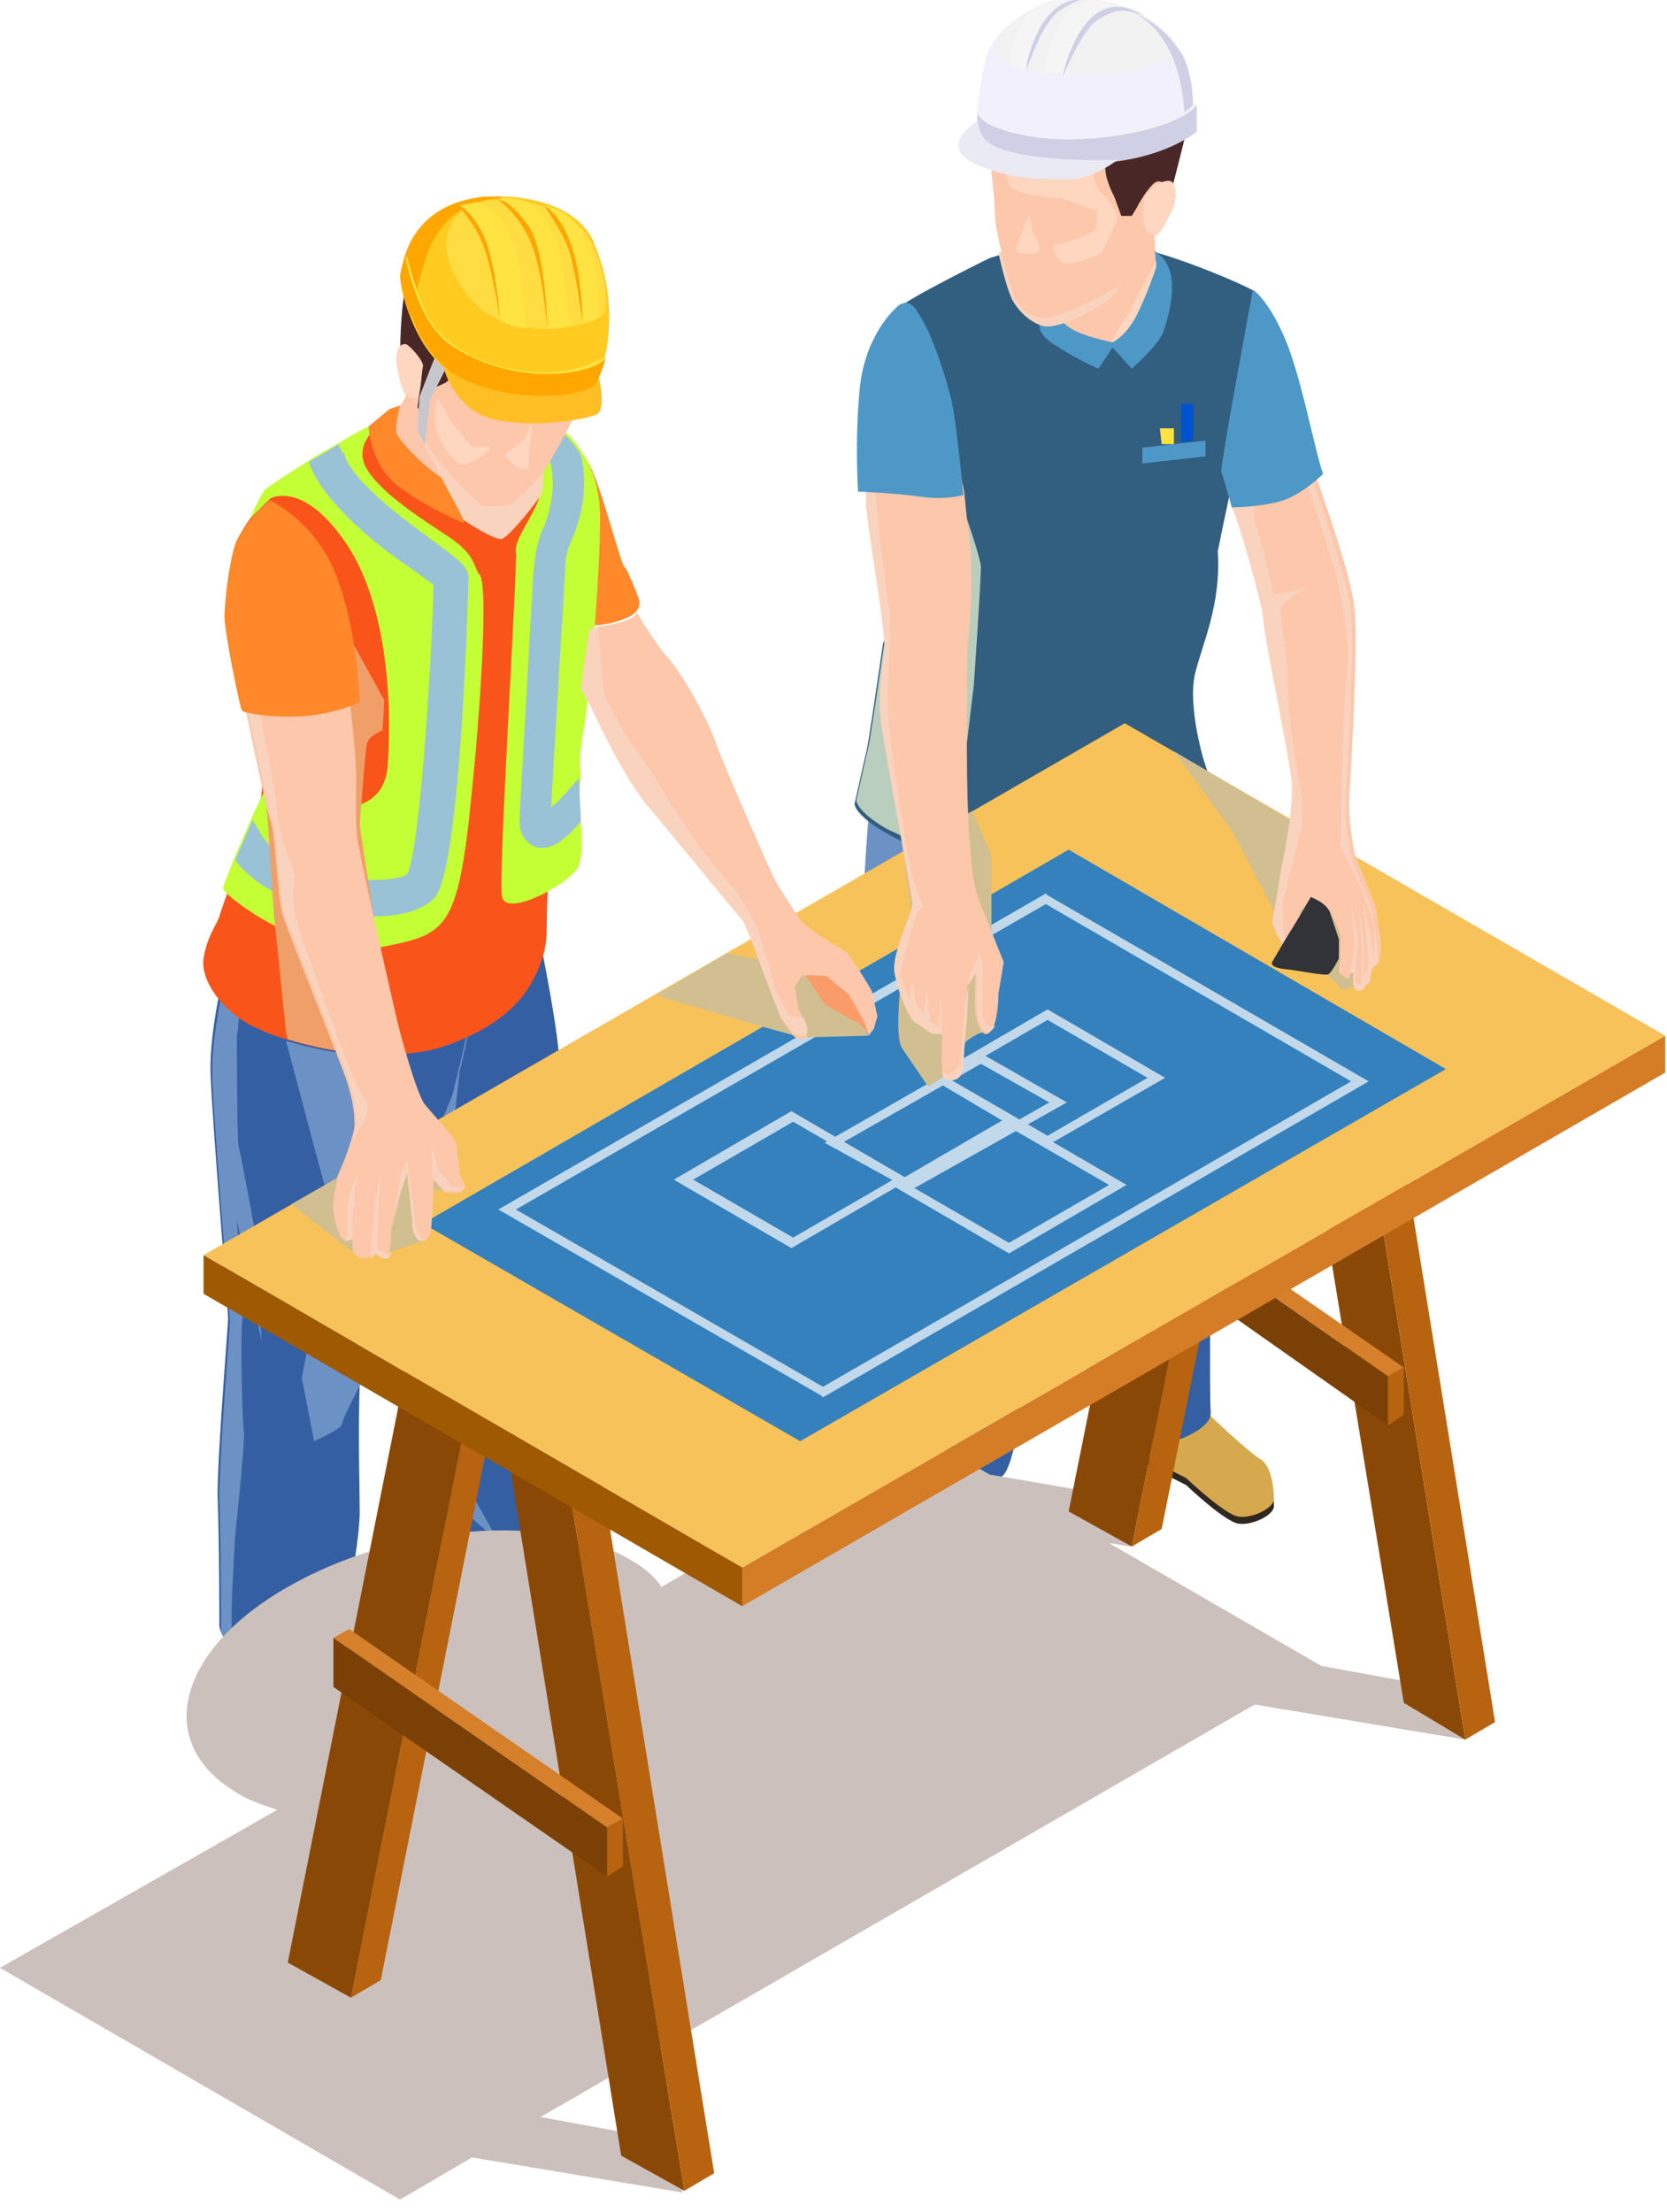 <svg width="95" height="126" viewBox="0 0 95 126" fill="none" xmlns="http://www.w3.org/2000/svg">
<path d="M36.4 34.1C36.4 34.1 36.7 34.8 35.7 35.2C34.7 35.7 32.8 35.7 32.8 35.7L29.6 29.6L31.7 24.4C31.7 24.4 32.8 25.2 33.5 26.3C34.2 27.4 35.4 32.3 35.6 32.3C35.8 32.5 36.4 34.1 36.4 34.1Z" fill="#FF882A"/>
<path d="M26.4 91.1L26.3 92C26.3 92.1 29.4 93.4 30.4 93.6C31.4 93.8 34 95.2 35 95.3C35.9 95.4 36.3 95 36.4 94.8C36.5 94.6 36.6 93.9 36.4 93.4C36.2 92.9 34 92.4 34 92.4L26.4 91.1Z" fill="#2F2720"/>
<path d="M31.2 89.7C31.2 89.7 34.2 91.1 34.8 91.4C35.4 91.7 36.1 92.4 36.3 93.2C36.5 94 36.3 94.6 35.6 94.8C35 95 32.3 94 32.2 93.9C32.1 93.8 28.3 92.6 28.2 92.4C28.1 92.3 26.3 92 26.3 91.2C26.2 90.4 27.7 88.1 27.7 88.1L31.2 89.7Z" fill="#D6A94F"/>
<path d="M31.7 90.5C31.7 91.1 29.8 91.8 29.3 91.7C28.9 91.7 27.3 91.5 26.4 91C26.2 90.9 26 90.7 25.8 90.5C25.1 89.5 25.1 86.7 24.6 84.2C24 81.6 23.8 74.3 23.6 73.8C23.4 73.3 23 71.3 23.1 67.3C23.2 63.2 23.1 57.3 24.1 56.1C24.5 55.6 25.6 55.2 26.8 54.8C28.7 54.2 30.8 53.7 30.8 53.7C30.8 53.7 31.9 59 31.9 60.9C31.8 62.8 32.1 69.3 32.2 70.4C32.3 71.5 32.1 74.7 31.9 75.9C31.7 77.1 31.5 84.2 31.5 85.6C31.3 87.2 31.8 90 31.7 90.5Z" fill="#355FA3"/>
<path d="M26.8 89.1C27 89.4 25.7 87.5 25.6 87.4C25.6 87.6 26.1 90 26.1 90.2C26.1 90.3 26.2 90.6 26.3 91C26.1 90.9 25.9 90.7 25.7 90.5C25 89.5 25 86.7 24.5 84.2C23.9 81.6 23.7 74.3 23.5 73.8C23.3 73.3 22.9 71.3 23 67.3C23.1 63.2 23 57.3 24 56.1C24.4 55.6 25.5 55.2 26.7 54.8C27.5 56.2 26.2 61 26.2 61C26.2 61 25.5 67 25.6 67L27 69C27 69 28.1 71 28.2 71.1C28.2 71.2 27.8 74.3 27.8 74.3C27.8 74.3 27.8 75.9 27.5 76C27.2 76.1 26.6 75.6 26.3 76.2C26.1 76.8 26.5 79.3 26.5 79.3L28.3 80.4L26.8 80.7L26.5 82.1L27.5 82.6C27.5 82.6 26.9 82.9 26.8 83.4C26.7 83.9 27 85.3 27 85.3L28.4 87.8L26.9 86.5L25.6 84.7L25.9 86.8C25.8 86.9 26.7 88.8 26.8 89.1Z" fill="#6C91C4"/>
<path d="M14.4 95.1L13.9 95.5C13.9 95.5 13.6 96.3 13.8 96.7C14 97.1 14.7 99.2 14.9 99.8C15.2 100.4 16.5 101.2 17.6 101.4C18.7 101.6 19.8 101.4 20.1 101.1C20.4 100.8 20.3 100 20.3 100L17 97.5L14.4 95.1Z" fill="#2F2720"/>
<path d="M18.2 94C18.2 94 18.8 96.2 19.5 97.4C20.1 98.6 20.5 99.9 20.2 100.4C19.9 100.9 18.8 101.1 17.7 101.1C16.6 101 15.9 100.4 15.3 99.7C14.7 99 14.3 96.8 14.3 96.8C14.3 96.8 14 95.5 13.8 95C13.7 94.4 13.7 93 13.7 93L18.2 94Z" fill="#D6A94F"/>
<path d="M26.9 57.1C26.7 58.9 26 61.4 25.9 61.9C25.9 62.4 24.4 65.5 24.2 66C24.1 66.3 23.6 67.4 23 68.8C22.3 70.4 21.6 72.3 21.1 73.7C20.8 74.8 20.6 76.8 20.5 78.8C20.4 81.7 20.5 84.9 20.5 86.1C20.5 88.2 19.4 93.2 19.4 93.2C19.4 93.2 18.5 94.9 17.8 95C17.1 95.2 15.5 95.1 14.6 95C14.1 95 13.5 94.4 13.1 93.8C12.7 93.3 12.5 92.8 12.5 92.6C12.5 92.2 12.5 87.7 12.4 85.2C12.4 82.7 13 75.5 13 75.1C13 74.7 12.1 64 12 61.2C11.9 58.6 12.9 54.8 13 54.4C13 54.4 13 54.4 13.1 54.4C13.2 54.4 13.5 54.4 14 54.5C17.1 54.8 27 55.6 26.9 57.1Z" fill="#355FA3"/>
<path d="M21.1 73.8C20.8 74.9 20.6 76.9 20.5 78.9C20.5 79 19.5 80.8 19.5 81.1C19.5 81.4 17.9 82.1 17.9 82.1L17.2 78.5L18 74.3L19 69.5L22.5 67.2L22.9 68.8C22.4 70.4 21.6 72.3 21.1 73.8Z" fill="#6C91C4"/>
<path d="M13.2 91.7C13.2 92.1 13.2 93.1 13.2 94C12.8 93.5 12.6 93 12.6 92.8C12.6 92.4 12.6 87.9 12.5 85.4C12.5 82.9 13.1 75.7 13.1 75.3C13.1 74.9 12.2 64.2 12.1 61.4C12 58.8 13 55 13.1 54.6H13.2C13.7 54.3 14.1 54.2 14.1 54.2L14 54.6L13.5 59.1C13.5 59.1 13.5 65 13.6 65.3C13.7 65.6 14.6 70.5 14.6 70.5L14.9 76.4L13.5 69.5C13.5 69.5 13.9 74.8 13.8 75.4C13.7 76 13.8 81.1 13.9 81.5C14 81.9 13.4 87.5 13.4 87.5C13.4 87.5 13.2 91 13.2 91.7Z" fill="#6C91C4"/>
<path d="M33.9 32.7C33.8 34.1 33.1 38.1 33.1 39.2C33 40.4 32.1 43.4 31.5 47.9C30.9 52.4 31.4 53.1 30.9 54.6C30.4 56.1 29.4 58.1 25.6 59.5C24.3 60 22.8 60.1 21.3 60.1C19.4 60 17.6 59.6 16.3 59.2C15.6 59 15.1 58.8 14.7 58.6C12.8 57.8 11.4 55.9 11.6 54.6C11.8 53.3 12.4 52.6 12.5 52.2C12.6 51.8 14.6 46.3 14.8 45.7C15.1 45 14.8 42.5 14.8 42.2C14.8 41.9 13 32.3 13.6 30.7C14.2 29.1 15.8 28.1 16.2 27.7C16.6 27.3 20.6 24.5 20.9 24.4C21.2 24.2 23.8 22.5 23.8 22.5L29.4 23.6C29.4 23.6 31.5 23.8 32.8 25.8C34.4 27.7 34.1 31.3 33.9 32.7Z" fill="#F9551A"/>
<path d="M33.1 46.8C33.2 48.1 33.2 49.2 32.8 49.6C32.001 50.6 28.701 52.3 28.601 51C28.401 49.7 29.5 32.2 29.401 31.5C29.3 30.8 30 30 30.601 28.7C31.201 27.4 30 24.1 30 24.1C30 24.1 30.101 23.9 30.5 23.9C30.701 23.9 31 23.9 31.5 24.1C32.1 24.4 32.7 25 33.2 25.8C33.8 26.7 34.2 28 34.2 29.5C34.2 32.4 33.7 39.2 33.2 41.9C33.1 42.6 33.001 43.4 33.1 44.2C33.001 45.2 33.001 46.1 33.1 46.8Z" fill="#C4FF36"/>
<path d="M33 44.3C33 45.2 33.1 46 33.1 46.8C32.8 47.1 32.5 47.5 32.2 47.7C31.8 48.1 31.3 48.3 30.9 48.3C30.7 48.3 30.6 48.3 30.4 48.2C29.8 47.9 29.6 47.3 29.6 46.7L30.4 32.5C30.5 31.7 30.6 30.8 31 30C31.5 28.7 32.1 26.3 30.2 24.1L30.4 24C30.6 24 30.9 24 31.4 24.2C32 24.5 32.6 25.1 33.1 25.9C33.6 27.9 33 29.8 32.6 30.7C32.3 31.3 32.2 31.9 32.2 32.6L31.4 46C31.9 45.6 32.5 44.9 33 44.3Z" fill="#99C2D6"/>
<path d="M26.9 45C26.1 53.3 25.4 53.2 21.5 54C17.7 54.8 12.7 51 12.7 50.6C12.7 50.5 13 49.8 13.3 49C13.6 48.3 14 47.4 14.3 46.7C14.7 45.8 15 45.2 15 45.2C15 45.2 21.9 48 22.1 43.5C22.4 39 21.8 33.6 19.4 30.5C17.1 27.4 15.4 28.4 15.4 28.4L14.2 29.6C14.3 29.5 14.7 28.4 15.1 27.9C15.3 27.7 16.4 27 17.5 26.3C18.1 25.9 18.7 25.6 19.2 25.3C20 24.8 20.6 24.5 20.6 24.5C21.5 24 21.5 24.3 21.5 24.3C21.5 24.3 20.1 25.4 20.9 26.7C21.7 28.1 24.1 29.6 25.6 30.6C27.1 31.6 27 32.3 27.3 32.7C27.9 33.1 27.3 41.2 26.9 45Z" fill="#C4FF36"/>
<path d="M26.7 32.8C26.6 32.2 26 31.8 24.8 30.9C23.6 30 22 28.9 20.6 27.4C19.6 26.3 19.6 25.8 19.6 25.7C19.6 25.8 19.5 25.8 19.5 25.8L19.3 25.3C18.8 25.6 18.2 26 17.6 26.3C17.8 27 18.3 27.8 19.1 28.7C20.6 30.4 22.4 31.7 23.6 32.5C24 32.8 24.4 33.1 24.7 33.3C24.7 35.6 24 48.4 23.2 49.8C23 50 21.7 50.3 19.7 50C17.9 49.7 15.6 48.9 14.8 47.4C14.7 47.2 14.5 46.9 14.4 46.7C14.1 47.4 13.7 48.3 13.4 49C14.9 51 17.9 51.9 20.3 52.2C20.6 52.2 20.9 52.2 21.3 52.2C22.5 52.2 24 52 24.8 51.1C26.3 49.2 26.7 33 26.7 32.8Z" fill="#99C2D6"/>
<path d="M22.7 65.8C22.4 66.3 19.1 69.7 19.1 69.7L18 65.7L16.3 59.3C17.7 59.7 19.5 60.1 21.3 60.2C21.4 60.2 23 65.3 22.7 65.8Z" fill="#6C91C4"/>
<path d="M20.9 42.4C20.8 42.9 20.5 47 20.5 47L21.5 53.6L21.4 60.1C19.5 60 17.7 59.6 16.4 59.2L16.3 58.8L15.6 52L15.2 45.9L17.1 41.7C17.1 41.7 19 36.6 20.2 36.8L21.9 39.9L21.8 41.6C21.8 41.6 21 41.9 20.9 42.4Z" fill="#F09F69"/>
<path d="M14.7 39.9L14.5 39.5L14.7 39.9Z" fill="#FCC7AA"/>
<path d="M23.3 22.1C23.3 22.1 23.1 22.8 22.8 23.1C22.6 23.5 21.9 24.1 21.8 24.2C21.7 24.3 22.6 25.7 22.8 26C23 26.3 24.9 27.8 25.8 28.2C26.8 28.6 27.3 28.5 28 28C28.6 27.5 28.8 25.2 28.8 25.2C28.8 25.2 24.6 21.5 23.3 22.1Z" fill="#FCC7AA"/>
<path d="M26.8 28.4L26.4 29.8C26.4 29.8 24.3 28.9 22.7 27.7C21.1 26.5 21 24.3 21 24.3L22.2 23.3L22.8 23.1C22.8 23.1 22.5 24.2 22.6 24.7C22.8 25.2 25.4 28.1 27 27.8C28.7 27.5 29.5 26.5 29.5 26.5L28.6 29.8L26.8 28.4Z" fill="#FF882A"/>
<path d="M23.9 24.9C23.9 24.9 25 26.9 25.2 27.3C25.4 27.7 26.4 29.5 26.4 29.6C26.5 29.7 28.2 30.8 28.6 30.7C29 30.6 30.8 28.4 30.9 28C31 27.6 30.9 25.3 30.9 25.3C30.9 25.3 30.2 24.2 29.9 24.2C29.6 24.1 24 23.9 23.9 24.9Z" fill="#FAD3BE"/>
<path d="M33.7 19.1C33.7 19.1 32.8 23.3 32.7 23.7C32.6 24.1 31.3 26.4 30.9 27C30.4 27.6 29.3 28.6 29.2 28.7C29 28.8 27.8 28.9 27.5 28.8C27.2 28.7 24.9 26.4 24.1 24.9C23.3 23.4 23.2 20.6 23.4 19.8C23.6 19 24 15.6 24.9 15.4C25.7 15.3 33.6 15.8 33.7 19.1Z" fill="#FCC7AA"/>
<path d="M32.7 19.8C32.7 19.8 31.5 20.4 29.9 20.3C28.3 20.1 28 19.6 27.5 19.6C27.1 19.6 26.3 21 26.3 21L25.4 21.8L24.5 22.2L24.2 23.9L23.8 23.2C23.8 23.2 24 21.6 24 21.2C24 20.8 23.5 20.1 23.4 20.1C23.3 20 22.9 20.9 22.9 20.9C22.9 20.9 22.7 20.3 22.9 17.9C23.1 15.5 23.7 13.6 25.7 12.6C27.7 11.6 31.2 12.3 32.4 13.2C33.5 14.1 34.1 15.4 34.2 17.7C34.2 20.1 33.2 21.8 33.2 21.8C33.2 21.8 33.4 19.9 33.3 19.7C33.2 19.3 32.7 19.8 32.7 19.8Z" fill="#4A2727"/>
<path d="M23.7 22.7C23.7 22.7 23.2 22.7 23 22.3C22.8 21.9 22.5 20.6 22.6 20.2C22.7 19.8 22.8 19.6 23.1 19.6C23.3 19.6 24.2 20.6 24.1 20.9C24 21.3 24 22.7 23.7 22.7Z" fill="#FFD6BF"/>
<path d="M31.7 21.3C31.7 21.3 30.9 22.8 30.7 23.1C30.5 23.3 29.5 23.4 29.5 23.4C29.5 23.4 27.5 23.1 27.1 22.8C26.7 22.5 27.3 20.3 28.1 20.5C28.9 20.7 30.7 21.1 31.3 21.1C31.9 21 31.7 21.3 31.7 21.3Z" fill="#FFD6BF"/>
<path d="M24.8 20.3L23.9 22.6L23.8 24.5L24.2 25.4L24.5 22.8L25.7 20.4L24.8 20.3Z" fill="#C7C7CE"/>
<path d="M34.5 20.2C34.3 21.1 34 21.8 33.7 22C32.9 22.6 29.3 23 26.3 21.6C24.8 20.9 23.9 19.4 23.4 18.1C22.9 16.9 22.8 15.8 22.8 15.8C22.8 15.5 22.9 15.2 23 14.9C23.8 11.9 26.3 11.3 27.7 11.2C28 11.2 28.3 11.2 28.5 11.2H28.6C28.9 11.2 29 11.2 29 11.2C30.3 11.3 32.8 11.7 33.8 13.7C33.9 14 34 14.2 34.1 14.5C34.9 16.7 34.8 18.8 34.5 20.2Z" fill="#FFCB21"/>
<path d="M25.3 21C25.3 21 25.9 23.4 28.2 23.9C30.5 24.4 33.4 23.9 34 23.6C34.6 23.3 34.1 21.4 34.1 21.4C34.1 21.4 32.8 21.8 30.1 21.8C27.3 21.8 25.3 21 25.3 21Z" fill="#FFBE24"/>
<path d="M34.4 17.9C34 18.5 28.8 20 26.4 16.5C24 13 26.8 11.7 26.8 11.7C26.8 11.7 27.2 11.6 27.7 11.4C28 11.4 28.3 11.4 28.5 11.4C29.5 11.4 32.7 11.6 33.8 14C33.9 14.3 34 14.5 34.1 14.8C34.6 16.1 34.6 17.6 34.4 17.9Z" fill="#FFDC42"/>
<path d="M33.2 18.4C33.2 18.4 32.8 15.3 32.4 14.2C32 13.1 31 11.7 31 11.7C31 11.7 33 12.9 33.2 13.8C33.4 14.6 33.2 18.4 33.2 18.4Z" fill="#FFA600"/>
<path d="M31.2 18.7C31.2 18.7 30.9 15.2 30.2 13.7C29.5 12.1 28.4 11.4 28.4 11.4L29.9 11.7L32 16.3L31.2 18.7Z" fill="#FFA600"/>
<path d="M28.5 18.2C28.5 18.2 28 15 27.5 13.9C27.1 12.8 26.1 11.7 26.1 11.7H26.9L28.6 14.9L28.5 18.2Z" fill="#FFA600"/>
<path d="M28.6 11.3C27.6 11.3 25.3 11.7 24.3 14.6C23.8 16.1 23.6 17.3 23.4 18.1C22.9 16.9 22.8 15.8 22.8 15.8C23.3 12 26.1 11.4 27.6 11.2C27.9 11.2 28.2 11.2 28.4 11.2H28.6V11.3Z" fill="#FFA600"/>
<path d="M23.1 14.8L23.2 14.6C23.2 14.6 23.9 17.7 25 18.9C26.1 20.1 28.4 21.3 31.5 21.2C33.3 21.1 34.5 20.3 34.5 20.3V20.5C34.5 20.5 34.1 21.4 33.8 21.6C33.4 21.8 30.4 22.3 28.5 21.6C26.6 20.9 25.2 20.1 24.7 19.5C24.2 18.9 23.5 17 23.5 17L23.1 14.8Z" fill="#FFE342"/>
<path d="M34.5 20.4C34.3 21.3 34 21.8 33.8 22C33 22.6 29.4 23 26.4 21.6C24.9 20.9 24 19.4 23.5 18.1C23 16.9 22.9 15.8 22.9 15.8C22.9 15.5 23.1 15 23.1 14.7C23.2 14.9 23.8 18.6 25.9 19.8C29.7 22.2 34.1 21.2 34.5 20.4Z" fill="#FFA600"/>
<path d="M26.2 11.7C26.2 11.7 27.4 12.4 27.9 14.4C28.4 16.3 28.5 18.3 28.5 18.3C28.5 18.3 29.1 18.6 30 18.7C29.7 14.9 29.5 14.3 29 13.2C28.5 12 27.2 11.5 27.2 11.5L26.2 11.7Z" fill="#FFE342"/>
<path d="M31.2 18.7C31.2 18.7 31.1 14 30 12.7C29 11.4 28.4 11.3 28.4 11.3C28.4 11.3 29.2 11.2 30.1 11.5C31.8 12.8 32 14.7 32.2 16.1C32.4 17.4 32.4 18.6 32.4 18.6C32.4 18.6 31.8 18.7 31.2 18.7Z" fill="#FFE342"/>
<path d="M33.2 18.4C33.2 18.4 33.2 15.9 32.6 14.1C32 12.2 31 11.7 31 11.7C31 11.7 32.1 11.9 32.7 12.6C33.4 13.4 33.9 14.8 34 16.1C34.1 17.4 34.1 18.1 34.1 18.1C34.1 18.1 33.5 18.3 33.2 18.4Z" fill="#FFE342"/>
<path d="M29.9 25C29.9 25 29.2 25.6 28.9 25.8C28.6 26 29.6 26.7 29.6 26.7H30.1C30.1 26.7 30.2 25.1 30.3 24.5C30.4 23.7 29.9 25 29.9 25Z" fill="#FFD6BF"/>
<path d="M27.7 25.8C27.7 25.8 26.5 26.8 26 26.3C25.4 25.8 24.7 24.5 24.8 23.9C24.8 23.2 24.9 22.7 24.9 22.7C24.9 22.7 25.4 23.3 25.5 23.7C25.7 24.1 26.9 25.5 27 25.5C27.2 25.4 28.4 25.3 27.7 25.8Z" fill="#FFD6BF"/>
<path d="M68.5 80.6C68.5 80.6 71.1 83.1 71.8 83.5C72.5 83.9 72.6 85.3 72.6 85.8C72.6 86.3 71.4 86.9 70.6 86.8C69.8 86.7 67.6 84.6 67.6 84.6C67.6 84.6 64.6 83.1 63.6 82.4C62.7 81.6 63.8 79.8 63.8 79.8L68.5 80.6Z" fill="#2F2720"/>
<path d="M68.5 80.2C68.5 80.2 71.1 82.7 71.8 83.1C72.5 83.5 72.6 84.9 72.6 85.4C72.6 85.9 71.4 86.5 70.6 86.4C69.8 86.3 67.6 84.2 67.6 84.2C67.6 84.2 64.6 82.7 63.6 82C62.7 81.2 63.8 79.4 63.8 79.4L68.5 80.2Z" fill="#D6A94F"/>
<path d="M67.2 82C66.8 82.1 65 82.1 64.2 81.6C63.9 81.4 63.5 81.1 63.1 80.7C62.5 80.1 61.9 79.4 61.9 79.4C61.9 79.4 61.4 72.1 61.5 71.2C61.6 70.3 60.9 60.1 60.4 58.9C59.9 57.7 59 54.6 58.9 54.2C58.9 54.1 58.8 53.3 58.7 52.3C58.4 49.5 58.2 44.6 60 44.3C62.5 43.9 67.9 44.2 67.9 44.2C67.9 44.2 69.5 46.8 69.7 50.4C69.9 53.9 69.1 64.1 69.1 66.9C69 69.7 68.9 79.4 69 80.5C69 81.3 67.5 81.9 67.2 82Z" fill="#355FA3"/>
<path d="M62.6 77.9C63 78.5 63.1 80.7 63.1 80.7C62.5 80.1 61.9 79.4 61.9 79.4C61.9 79.4 61.4 72.1 61.5 71.2C61.6 70.3 60.9 60.1 60.4 58.9C59.9 57.7 59 54.6 58.9 54.2C58.9 54.1 58.8 53.3 58.7 52.3C59.7 52.6 60.7 53.1 60.7 53.1C60.7 53.1 60.9 57.3 61.4 59.4C61.8 61.5 62.4 66.7 62.3 68.1C62.3 69.6 62.6 71.2 62.6 71.2C62.6 71.2 62.1 71.2 62.2 71.6C62.3 72 63 75.3 63.3 75.8C63.6 76.3 64.6 79.1 64.6 79.1L62.6 76.4C62.7 76.3 62.1 77.2 62.6 77.9Z" fill="#6C91C4"/>
<path d="M56.9 83.9C56.9 83.9 56.6 86.9 56.9 87.3C57.2 87.7 57.6 89.9 57.5 90.3C57.3 90.7 55.9 90.8 55.9 90.8C55.9 90.8 52.9 90.4 52.7 89.6C52.5 88.8 52.3 87.1 52.4 86.5C52.5 85.9 51.7 84.1 51.9 83.2C52.1 82.3 56.9 83.9 56.9 83.9Z" fill="#2F2720"/>
<path d="M57 83.4C57 83.4 56.7 86.4 57 86.8C57.3 87.2 57.7 89.4 57.6 89.8C57.4 90.2 56 90.3 56 90.3C56 90.3 53 89.9 52.8 89.1C52.6 88.3 52.4 86.6 52.5 86C52.6 85.4 51.8 83.6 52 82.7C52.1 81.8 57 83.4 57 83.4Z" fill="#D6A94F"/>
<path d="M58.4 66.1L58.1 80.8C58.1 80.8 57.7 83.7 57.1 84.1C56.5 84.5 52.3 84.2 52.3 84.2C52.3 84.2 52.2 84 52 83.7C51.5 83 50.6 81.4 50.7 80.3C50.8 78.8 50.9 72.2 50.9 71.9C50.9 71.6 50.4 61.6 49.6 57.9C48.8 54.2 49.7 45.3 49.7 45.3L54 45L61.2 44.6C61.2 44.6 61.2 50.6 61 51.9C60.9 53.2 59.9 54.7 59.3 57.2C58.7 59.8 58.4 66.1 58.4 66.1Z" fill="#355FA3"/>
<path d="M56.6 57.7C56.3 58.5 55.7 60 55.7 60L55.1 62.5L53.9 62C53.9 62 54 65.8 53.8 66.4C53.6 67 53.2 70.7 53.2 70.7L53.4 74.1L52.1 73.1L52 76.4L51.3 75.4V80.8L51.9 83.8C51.4 83.1 50.5 81.5 50.6 80.4C50.7 78.9 50.8 72.3 50.8 72C50.8 71.7 50.3 61.7 49.5 58C48.7 54.3 49.6 45.4 49.6 45.4L54 45C54 46.6 54.1 48.7 54.1 49.3C54.1 50.3 55.9 53.8 55.9 53.8C55.9 53.8 56.9 56.9 56.6 57.7Z" fill="#6C91C4"/>
<path d="M71.1 23.9C70.5 25.9 69.4 31.4 69.4 31.4C69.6 34.5 68.5 36.7 68.1 38.4C67.7 40.1 68.5 43 68.6 43.3C68.7 43.6 69.2 45.1 69.1 45.3C69.1 45.4 66.1 48 64.9 48.7C63.7 49.3 58.6 50.8 53.6 48.9C52.1 48.3 51.1 47.8 50.4 47.4C48.7 46.4 48.7 45.8 48.7 45.8C48.7 45.8 49.3 43.1 49.4 42.7C49.5 42.3 50.2 37.5 50.3 36.8C50.3 36.1 53.5 31.7 52.7 28.2C52.6 27.6 52.4 26.9 52.3 26.2C51.5 22.7 50.6 18.3 51 17.7C51.5 17.1 56.4 14.7 56.4 14.7C56.4 14.7 56.4 14.7 57.7 14.3C59 13.9 62.9 14 64.5 14.1C66.1 14.2 70.7 16.1 71.5 16.6C72.3 17 71.6 21.8 71.1 23.9Z" fill="#325E80"/>
<path d="M55.5 39L54.9 44L53.7 48.7L50.5 47.2C48.8 46.2 48.8 45.6 48.8 45.6C48.8 45.6 49.4 42.9 49.5 42.5C49.6 42.1 50.3 37.3 50.4 36.6C50.4 35.9 53.6 31.5 52.8 28C52.7 27.4 52.5 26.7 52.4 26C53 25.3 53.4 24.8 53.4 24.8C53.4 24.8 55.9 31.5 55.9 32.3C55.9 33.2 55.5 39 55.5 39Z" fill="#BACEBD"/>
<path d="M66.4 8.6C66.4 8.6 65.8 13.1 65.8 13.6C65.8 14.1 66 15.8 65.9 16.6C65.8 17.5 64.3 19.6 64.3 19.6L63.4 19.7C63.4 19.7 61.9 19.3 61.3 19C60.8 18.7 60.1 18.7 59.8 17.3C59.5 15.9 60.5 12.1 60.6 11.6C60.7 11.1 66.4 8.6 66.4 8.6Z" fill="#FCC7AA"/>
<path d="M65.9 14.8C65.9 14.8 64.7 17.1 64.3 17.9C63.8 18.6 63.2 19.7 63.2 19.7C63.2 19.7 64.2 19.1 64.5 18.8C64.8 18.5 65.8 17.2 65.8 17.2L66 16.7L65.9 14.8Z" fill="#FFD6BF"/>
<path d="M65.9 15.2C65.9 15.2 65.3 17 64.7 18.1C64.1 19.2 63.4 19.5 63.4 19.5C63.4 19.5 61.8 19.2 61 18.7C60.2 18.2 59.6 16.9 59.6 16.9C59.6 16.9 59.1 18.1 59.2 18.3C59.3 18.5 59 19 60.2 19.7C61.4 20.5 62.6 21 62.6 21L63.4 19.8L64.5 21C64.5 21 66 19.7 66.3 18.9C67.3 15.9 66.6 14.8 65.8 14.3C65.9 14.7 65.9 15.2 65.9 15.2Z" fill="#4D98C7"/>
<path d="M64.7 12.9C64.7 12.9 64 15.8 63.7 16.5C63.4 17.2 60.8 18.6 59.7 18.6C59.1 18.6 58.2 18 57.7 17.1C57.3 16.3 56.9 14.4 56.9 14.4L57.9 14.1L62.7 14.2L64.7 12.9Z" fill="#FAD3BE"/>
<path d="M65.1 13.1C65.1 13.1 64 16 63.7 16.3C63.4 16.6 60.1 18.3 59.3 18.1C58.5 17.9 58 17.5 57.7 16.6C57.4 15.7 56.7 13.1 56.7 12.2C56.7 11.3 56.5 10 56.5 9.7C56.5 9.4 56.3 7 56.8 6C57.3 5 59.7 3.2 60.5 3.2C61.2 3.2 64.9 5.7 65 5.7C65 5.8 66.3 10.3 65.1 13.1Z" fill="#FCC7AA"/>
<path d="M64.8 11.8L64.5 12.3H63.9L63.5 11.2C63.5 11.2 62.9 10.1 63 9.4C63.1 8.8 62.1 7.4 61.9 7.5C61.7 7.6 60.2 8.2 58.8 7.8C57.3 7.4 57 6.5 57 6.5C57 6.5 56.6 6.7 56.6 7C56.6 7.3 56.5 8 56.5 8C56.5 8 56.3 6.5 56.4 5.1C56.6 3.7 57.8 1.9 60 1C62.1 0.1 65.4 1.5 66.7 2.5C68 3.7 68 5.8 67.8 6.7C67.6 7.6 66.7 11.1 66.7 11.1C66.7 11.1 66.3 9.9 65.7 10.5C65.2 11 64.8 11.8 64.8 11.8Z" fill="#4A2727"/>
<path d="M65.3 11.1C65.3 11.1 65.9 10.3 66.6 10.3C67.201 10.3 67.001 11.7 66.8 12C66.6 12.3 66.201 13.3 65.9 13.4C65.501 13.5 65.2 12.9 65.2 12.8C65.1 12.8 65.1 11.3 65.3 11.1Z" fill="#FFD6BF"/>
<path d="M62.1 8.8C62.1 8.8 62.3 10.6 62.8 11C63.3 11.4 63.7 12.3 63.7 12.4C63.7 12.5 62.8 14.4 62.8 14.4C62.8 14.4 61 15.3 60.5 14.9C60 14.5 59.9 13.9 60.3 13.9C60.7 13.9 62 13.4 62.3 13.2C62.6 13 62.5 12 62.5 12L60.5 11.3C60.5 11.3 58.3 11.2 57.7 10.7C57 10.2 57.4 8.6 57.6 8.3C57.8 8 58.9 8.4 59.6 8.6C60.2 8.7 62 8.4 62.1 8.8Z" fill="#FFD6BF"/>
<path d="M67.9 7.4C67.8 7.6 66.1 8.5 65.1 8.8C64.1 9.1 62.2 9.6 59.1 9.2C56 8.8 55.7 7.7 55.7 7.7C55.7 7.7 55.5 6.5 56.1 3.7C56.2 3 56.5 2.5 56.9 2L57 1.9C58.2 0.5 60.2 -9.76548e-05 60.2 -9.76548e-05C61.6 -0.1 62.8 -9.76622e-05 63.8 0.3C65.3 0.8 66.4 1.6 67 2.5C67.1 2.6 67.2 2.8 67.3 2.9C68.2 4.5 68 6.9 67.9 7.4Z" fill="#F2F0FC"/>
<path d="M59.6 4.2C56.2 3.8 56.7 2.4 56.901 2L57.001 1.9C58.2 0.5 60.2 -3.85456e-05 60.2 -3.85456e-05C63.7 -0.3 65.9 1 67.001 2.5C67.701 3.6 63.1 4.7 59.6 4.2Z" fill="#F2F2F2"/>
<path d="M60.6 4.3C60.6 4.3 61.7 1.6 62.6 1.1C63.5 0.6 63.9 0.4 65.2 0.9C64.8 0.6 63.9 0.2 63.2 0.3C62.6 0.4 60.4 1.9 60.6 4.3Z" fill="#CFCFE6"/>
<path d="M67.9 7.4C67.6 7.4 67.5 7.4 67.5 7.4C67.5 7.4 67.9 1.6 63.8 0.4C65.3 0.9 66.4 1.7 67 2.6C67.1 2.7 67.2 2.9 67.3 3C68.2 4.5 68 6.9 67.9 7.4Z" fill="#CFCFE6"/>
<path d="M55.7 6.4V6.2C55.7 6.2 56 7.4 59.1 7.8C62.2 8.2 66.5 7.2 67.3 6.5C68 6.1 68 5.9 68 5.9L68.2 6L67.6 7.1L60.3 8.6L56.8 7.8L56 6.8L55.7 6.4Z" fill="#F2F2F2"/>
<path d="M55.7 6.4C55.7 6.4 55.7 7.3 58.9 7.8C62.2 8.3 66.7 7.4 68 6.2C68.2 6 68.2 6 68.2 6V7.5C68.2 7.5 66.7 8.8 63.6 9.2C60.5 9.6 58.6 9.2 57.3 8.9C55.9 8.6 55.7 7.4 55.7 7.4V6.4Z" fill="#CFCFE6"/>
<path d="M55.7 6.9C55.7 6.9 53.4 8.3 55.5 9.3C57.6 10.3 59.7 10.2 61 10.2C62.3 10.2 63.7 9.1 63.7 9.1C63.7 9.1 60.1 9.3 57.4 8.6C56.1 8.2 55.9 7.8 55.7 6.9Z" fill="#EAEAF5"/>
<path d="M65.2 0.9C65.2 0.9 64.1 0.1 63 0.5C61.9 0.9 61.3 2.2 61 2.9C60.7 3.6 60.6 4.2 60.6 4.2C60.6 4.2 59.8 4.1 59.5 4.1C59.8 2.5 60.1 1.6 60.8 0.8C61.5 0 62.6 0 62.6 0C62.6 0 64.3 0.2 65.2 0.9Z" fill="#F5F5F5"/>
<path d="M58.5 4C58.5 4 59.4 1.2 60.4 0.6C61.3 0 61.6 0 61.6 0H61.2C61.2 0 59.4 0.3 59.1 0.8C58.9 1.4 58.1 3.2 58.5 4Z" fill="#CFCFE6"/>
<path d="M61.3 -9.76529e-05C61.3 -9.76529e-05 60.1 -9.76324e-05 59.2 1.7C58.4 3.4 58.5 4 58.5 4C58.5 4 57.7 3.8 57.5 3.6C57.6 2.5 58.2 1.1 58.9 0.5C59.6 -0.1 60.7 -9.76529e-05 61.3 -9.76529e-05Z" fill="#F5F5F5"/>
<path d="M58.6 12.3C58.6 12.3 58.1 13.6 58 13.8C57.9 14 57.9 14.3 58 14.4C58.2 14.5 59.1 14.5 59.2 14.3C59.4 14.1 58.9 13.3 58.9 13.3C58.9 13.3 58.7 12.2 58.6 12.3Z" fill="#FFD6BF"/>
<path d="M38.5 122L30.8 120.6L71.5 97.1L83.5 99.1L83 96.3L75.3 94.9L63.2 87.9L64.4 88.1L64 85.3L56.4 84L52.5 81.8L37.7 90.4C37.3 89.8 36.7 89.3 36 88.9C31.4 86.1 22.7 86.8 16.4 90.4C10.1 94 8.8 99.2 13.3 102C14 102.5 14.9 102.8 15.8 103.1L0 112.1L22.8 125.3L26.9 122.9L38.9 124.9L38.5 122Z" fill="#CCC0BC"/>
<path d="M74 48.4L72.2 49.4L64.5 88.1L66.2 87.1L74 48.4Z" fill="#B8630F"/>
<path d="M72.2 49.4L75.8 51.4L83.5 99.1L80 97L72.2 49.4Z" fill="#8A4807"/>
<path d="M77.501 50.5L75.801 51.4L83.501 99.1L85.201 98.1L77.501 50.5Z" fill="#B8630F"/>
<path d="M72.2 49.4L68.7 47.3L60.9 86.1L64.5 88.1L72.2 49.4Z" fill="#8A4807"/>
<path d="M63.601 70.3V67.6L79.101 78.4V81.2L63.601 70.3Z" fill="#7A4006"/>
<path d="M64.401 67.1L63.601 67.6L79.101 78.4L80.001 77.9L64.401 67.1Z" fill="#D6802B"/>
<path d="M80.001 80.6L79.101 81.2V78.4L80.001 77.9V80.6Z" fill="#B8630F"/>
<path d="M42.3 91.5V89.3L94.9 59V61.1L42.3 91.5Z" fill="#D47D26"/>
<path d="M29.4 74.1L27.7 75.1L20 113.8L21.7 112.8L29.4 74.1Z" fill="#B8630F"/>
<path d="M27.7 75.1L31.2 77.2L39 124.8L35.4 122.8L27.7 75.1Z" fill="#8A4807"/>
<path d="M33 76.2L31.2 77.2L39 124.8L40.7 123.8L33 76.2Z" fill="#B8630F"/>
<path d="M27.7 75.1L24.1 73.1L16.4 111.8L20 113.8L27.7 75.1Z" fill="#8A4807"/>
<path d="M19 96.1V93.3L34.6 104.1V106.9L19 96.1Z" fill="#7A4006"/>
<path d="M19.9 92.8L19 93.3L34.6 104.1L35.5 103.6L19.9 92.8Z" fill="#D6802B"/>
<path d="M35.501 106.3L34.601 106.9V104.1L35.501 103.6V106.3Z" fill="#B8630F"/>
<path d="M42.3 89.3L11.6 71.5L64.1 41.2L94.9 59L42.3 89.3Z" fill="#F8C25A"/>
<path d="M45.6 82.1L24.1 69.7L60.9 48.4L82.4 60.9L45.6 82.1Z" fill="#3581BD"/>
<path d="M51.9 67.8L47 65.1L55.9 60L60.8 62.8L51.9 67.8ZM48 65.1L51.9 67.3L59.8 62.8L55.9 60.6L48 65.1Z" fill="#C2D9EB"/>
<path d="M45.1 71.1L38.4 67.2L45.1 63.3L51.8 67.2L45.1 71.1ZM39.5 67.2L45.2 70.5L50.9 67.2L45.2 63.9L39.5 67.2Z" fill="#C2D9EB"/>
<path d="M57.5 71.4L50.8 67.5L57.5 63.6L64.2 67.5L57.5 71.4ZM51.8 67.5L57.5 70.8L63.2 67.5L57.5 64.2L51.8 67.5Z" fill="#C2D9EB"/>
<path d="M59.6 65.3L53 61.4L59.7 57.5L66.4 61.4L59.6 65.3ZM54 61.4L59.7 64.7L65.4 61.4L59.7 58.1L54 61.4Z" fill="#C2D9EB"/>
<path d="M46.9 79.6L46.8 79.5L28.4 68.9L59.6 50.9L59.7 51L78 61.6L46.9 79.6ZM29.4 68.9L46.9 79L77 61.6L59.6 51.5L29.4 68.9Z" fill="#C2D9EB"/>
<path d="M11.6 73.7V71.5L42.3 89.3V91.5L11.6 73.7Z" fill="#9F5900"/>
<path d="M26.5 67.8H24.7L24.1 70.7L22.3 71.3H20.1L16.6 68.6L24.5 64.1L26.5 67.8Z" fill="#D1BF91"/>
<path d="M26.5 67.6C26.5 67.6 26.5 67.7 26.4 67.8C26.2 68.1 25.3 67.9 25.3 67.9L24.7 67.2C24.7 67.2 24.7 67.4 24.7 67.8C24.7 68.5 24.6 69.5 24.6 69.6C24.6 69.9 24.5 70.7 24.1 70.7C23.7 70.7 23.5 70 23.5 69.7C23.5 69.4 23.2 66.8 23.2 66.8L22.8 68L22.5 69.3L22.3 70C22.3 70 22.3 70.8 22.2 71.2C22.2 71.3 22.1 71.5 22.1 71.5C21.9 71.8 21.4 71.4 21.4 71.4L21.3 71.3C21.3 71.3 21.1 71.5 21 71.6C20.9 71.7 20.8 71.7 20.8 71.7C20.6 71.7 20.1 71.5 20.1 71.2C20.1 71.1 20.1 70.9 20.1 70.8C20.1 70.6 20.1 70.5 20.1 70.5C20.1 70.5 19.8 70.6 19.6 70.6C19.5 70.6 19.4 70.5 19.4 70.4C19.2 70.1 18.9 68.9 19 68.5C19 68.1 19.2 67.4 19.2 67.3C19.2 67.3 19.2 67.3 19.2 67.2V67.1C19.3 66.8 19.6 66.2 19.8 65.6C20 65 20.2 64.4 20.2 64.1C20.2 63.3 20.1 62.7 19.8 61.7C19.5 60.7 16.4 53.1 16.1 52.1C15.8 51.1 15.7 47.4 15.4 46.7C15.2 46.2 14.3 41.9 14 40.4C13.9 40.1 13.9 39.9 13.9 39.9C13.9 39.9 14.1 39.7 14.5 39.5C15.2 39 16.3 38.2 16.4 38.2C16.6 38.2 19.9 39.6 19.9 39.6C19.9 39.6 20.3 42.9 20.3 44.3C20.3 45.8 20.2 47.4 20.5 48.5C20.7 49.7 22.3 56.7 22.6 58C22.9 59.3 23.8 62.4 24.2 62.9C24.6 63.4 26 64.9 26 65.1C26 65.4 26.2 66.6 26.2 66.7C26.1 67 26.5 67.3 26.5 67.6Z" fill="#FCC7AA"/>
<path d="M20.1 70.8C20.1 70.7 20.1 70.6 20.1 70.6C20.1 70.6 19.8 70.7 19.6 70.7C19.6 70.7 19.9 70.5 19.8 69.8C19.7 69.1 19.9 68 19.9 68L20.4 66.8L20.2 68.1C20.2 68.1 20.3 68.7 20.2 68.8C20 68.9 20.1 70.8 20.1 70.8Z" fill="#FAD3BE"/>
<path d="M22.3 71.3C22.3 71.4 22.2 71.6 22.2 71.6C22 71.9 21.5 71.5 21.5 71.5L21.4 71.4C21.4 71.4 21.3 71.6 21.1 71.7L21.4 68.3L21.7 66.8L21.6 68.4L21.5 71.2C21.5 71.2 21.8 71.4 22.1 71.4C22 71.5 22.2 71.4 22.3 71.3Z" fill="#FAD3BE"/>
<path d="M23.8 70.2C23.9 70.3 24 70.5 24.1 70.7C23.6 70.7 23.5 70 23.5 69.7C23.5 69.4 23.2 66.8 23.2 66.8L22.8 68L22.5 69.3L22.8 67L23.2 66.1L23.5 68.3C23.6 68.3 23.6 70 23.8 70.2Z" fill="#FAD3BE"/>
<path d="M26.5 67.6C26.5 67.6 26.5 67.7 26.4 67.7C26.2 68 25.3 67.8 25.3 67.8L24.7 67.1C24.7 67.1 24.7 67.3 24.7 67.7L24.6 66.4V65.2L25 66.7C25 66.7 25.3 67 25.6 67.4C25.8 67.7 26.3 67.7 26.5 67.6Z" fill="#FAD3BE"/>
<path d="M20.4 64.4C20.3 64.5 20.1 65 19.9 65.5C20.1 64.9 20.3 64.3 20.3 64C20.3 63.2 20.2 62.6 19.9 61.6C19.6 60.6 16.5 53 16.2 52C15.9 51 15.8 47.3 15.5 46.6C15.3 46.1 14.4 41.8 14.1 40.3L14.6 39.7C14.6 39.7 15.5 43.9 15.7 45.5C15.9 47.1 16 47.8 16.6 49.2C17.2 50.6 16.1 50.4 17.3 53.7C18.5 57 20.1 61.8 20.8 62.6C21.2 63 20.7 64.1 20.4 64.4Z" fill="#FAD3BE"/>
<path d="M20.5 40C20.5 40 19.1 40.7 17.2 40.8C15.3 40.9 13.9 40.6 13.8 40.5C13.7 40.5 12.7 35.6 12.8 35C12.8 34.4 13 32.3 13.4 31C13.9 29.7 15.4 28.5 15.4 28.5C15.4 28.5 18.1 29.8 19.2 32.9C20.4 36 20.5 40 20.5 40Z" fill="#FF882A"/>
<path d="M49.5 59L45.7 59.1L43.5 58.5L37.4 56.7L41.4 54.3L47.5 55.5L49.5 59Z" fill="#D1BF91"/>
<path d="M49.799 57.9C49.799 57.9 49.199 56.9 49.199 56.5C49.199 56 45.999 54.3 45.999 54.3L45.399 54.8L46.999 57.2C46.999 57.2 48.799 58.3 48.799 58.2C48.799 58.1 49.499 58.9 49.499 58.9L49.799 57.9Z" fill="#FA9C69"/>
<path d="M50 57.9L49.8 58.6L49.5 59L49.3 58.3C49.3 58.3 48.4 56.6 48.3 56.6C48.2 56.5 47.1 55.6 47.1 55.6C47.1 55.6 45.8 55.5 45.7 55.6C45.6 55.7 45.3 56.2 45.3 56.2C45.3 56.2 45.5 57.4 45.5 57.5C45.5 57.5 45.7 57.8 45.8 58.1C45.9 58.3 46 58.6 46 58.7C46 58.9 46 59.3 45.7 59.2C45.4 59.2 45.2 59 45.2 59L44.5 58L43.5 55.4C43.5 55.4 42.5 52.6 42.3 52.4C42.1 52.2 38.5 47.8 37 46C35.5 44.3 33.7 40.3 33.7 40.3L33.1 39.2C33.2 38.5 33.4 37.1 33.6 35.8C33.7 35.8 33.9 35.8 34.1 35.7C34.7 35.6 35.3 35.5 35.8 35.3C36 35.2 36.2 35.1 36.3 34.9C36.7 35.6 37.6 37 38.1 37.5C38.8 38.3 40.3 40.8 40.9 42.6C41.6 44.4 43.9 49.6 44.1 50C44.3 50.4 45.5 52.3 45.7 52.5C45.9 52.8 48.1 54.2 48.2 54.2C48.3 54.2 49.7 56.4 49.7 56.5L50 57.9Z" fill="#FCC7AA"/>
<path d="M46 58.5C46 58.7 46 59.1 45.7 59C45.4 59 45.2 58.8 45.2 58.8L44.5 58L43.5 55.4C43.5 55.4 42.5 52.6 42.3 52.4C42.1 52.2 38.5 47.8 37 46C35.5 44.3 33.7 40.3 33.7 40.3L33.1 39.2C33.2 38.5 33.4 37.1 33.6 35.8C33.7 35.8 33.9 35.8 34.1 35.7C34.2 36.7 34.3 38.9 34.4 39.3C34.5 39.9 35.1 40.9 35.5 41.6C35.9 42.3 37.1 43.9 37.4 44.4C37.6 44.9 40 48.4 40 48.4C40 48.4 41.4 50.2 41.8 50.6C42.2 51 42.7 52.1 43 52.5C43.3 53 44.2 56.4 44.2 56.4L45 57.9L45.8 58C45.9 58.2 46 58.5 46 58.5Z" fill="#FAD3BE"/>
<path d="M73.1 52.8L70.2 47.3L66.9 42.8L74.2 47.1L77.5 52.7L77.8 56L76.5 56.4L73.1 52.8Z" fill="#D1BF91"/>
<path d="M56.5 58.7V48.7L55.4 46.2L51.5 48.7L52.3 54.5L51.3 56.3C51.3 56.3 51 59.1 51.4 59.7C51.8 60.3 52.9 61.9 52.9 61.9L53.7 61.4C53.7 61.4 54.5 58.9 56.5 58.7Z" fill="#D1BF91"/>
<path d="M78.5 54.9C78.4 55 78.3 55 78.2 55.2C78.2 55.3 78.1 55.4 78.1 55.6C78.1 55.7 78.1 55.9 78 56C78 56 77.8 56.2 77.8 56.1C77.8 56.3 77.5 56.6 77.3 56.4C77.1 56.3 77.1 55.9 77.1 55.7C77.1 55.6 77.2 55.4 77.1 55.4C77 55.4 76.9 55.5 76.9 55.6C76.9 55.7 76.8 55.7 76.8 55.8L76.3 55.4C76.3 55.4 76.4 53.9 76.4 53.5C76.4 53.2 76.2 52.7 75.9 52.1C75.6 51.4 74.7 51.2 74.7 51.2L74.1 51.9L74 53L73.4 53.7L73.2 53.9C73.2 53.9 72.7 53.1 72.6 52.6C72.6 52 73 49.7 73 49.6C73 49.5 73.8 46.1 73.6 44.4C73.4 42.7 72 36 72 35.3C72 34.6 70.5 29.3 70.2 28.9C70 28.6 70.2 27.4 70.3 26.9C70.3 26.7 70.4 26.6 70.4 26.6L72.1 26.1C72.1 26.1 74.3 25.5 74.8 26.6C75.2 27.7 77.1 33 77.2 34.8C77.4 36.6 77 43.9 76.9 45.2C76.8 46.4 77.1 48.2 77.2 48.6C77.3 49 78.3 51.3 78.4 51.7C78.5 52.1 78.5 52.6 78.6 53C78.7 53.4 78.7 53.9 78.7 54.3C78.6 54.4 78.6 54.8 78.5 54.9Z" fill="#FCC7AA"/>
<path d="M73.1 52.8L73.3 53.6L73.1 53.8C73.1 53.8 72.6 53 72.5 52.5C72.6 52 73 49.7 73 49.6C73 49.5 73.8 46.1 73.6 44.4C73.4 42.7 72 36 72 35.3C72 34.6 70.5 29.3 70.2 28.9C70 28.6 70.2 27.4 70.3 26.9C71 27.1 71.6 27.3 71.6 27.3C71.6 27.3 71.3 29.2 71.6 30C71.9 30.8 72.6 33.9 72.6 33.9L74.5 33.5C74.5 33.5 73.1 34.2 73 34.7C72.9 35.1 73.5 38 73.4 39.1C73.3 40.2 74.1 45.1 74.2 45.4C74.3 45.8 74.2 47.1 74.2 47.1C74.2 47.1 73.1 51.3 73.1 51.5C73.1 51.7 73.1 52.8 73.1 52.8Z" fill="#FAD3BE"/>
<path d="M74.7 51.1L74 52.3L73.2 53.6L72.5 54.8C72.5 54.8 72.3 55.1 73.2 55.2C74.1 55.3 75.5 55.6 75.7 55.5C75.9 55.4 76.3 54.6 76.3 54.6V53.5L76.1 52.9L75.8 52C75.8 52 75.7 51.5 74.7 51.1Z" fill="#323338"/>
<path d="M56.901 56.6C56.901 56.6 56.901 57.9 56.601 58.5C56.601 58.6 56.501 58.7 56.401 58.8C56.001 59.2 55.701 58.4 55.601 57.8C55.501 57.2 55.601 55.4 55.601 55.4L55.101 56.2V58C55.101 58 54.901 60 54.901 60.8C54.801 61.7 54.001 61.6 53.801 61.4C53.801 61.4 53.701 61.2 53.701 61C53.601 60.3 53.701 58.9 53.701 58.9C53.701 58.9 53.301 58.9 53.201 58.9C53.101 58.9 52.401 58.4 52.101 58.2C51.801 58 51.201 56.5 51.101 55.9C50.901 55.3 50.901 54.9 51.201 53.9C51.501 52.9 52.001 51.8 52.001 51.5C52.001 51.2 50.401 42.6 50.201 41.1C50.001 39.6 50.301 37.9 50.401 37C50.501 36.2 49.601 31 49.401 29.2C49.201 27.4 49.701 26.1 49.701 26.1C49.701 26.1 49.801 26.1 50.001 26.1C50.901 26.1 53.701 26.3 54.301 26.7C55.101 27.2 54.901 28.4 55.201 30.3C55.501 32.2 55.301 35.4 55.201 36.2C55.101 37 55.101 38.9 55.101 42.7C55.101 46.5 55.301 49.9 55.701 51C56.101 52.1 57.201 54.8 57.201 54.8L56.901 56.6Z" fill="#FCC7AA"/>
<path d="M78.5 54.9C78.4 55 78.3 55 78.2 55.2C78.2 55.3 78.1 55.4 78.1 55.6C78.1 55.7 78.1 55.9 78 56C78 56 77.8 56.2 77.8 56.1C77.8 56.3 77.5 56.6 77.3 56.4C77.1 56.3 77.1 55.9 77.1 55.7C77.1 55.6 77.2 55.4 77.1 55.4C77 55.4 76.9 55.5 76.9 55.6L77.2 53.8L77 51.3L77.4 53.6L77.2 55.9C77.2 55.9 77.4 56.1 77.5 56.1C77.7 56.1 77.6 53.8 77.6 53.8L77.4 51.6L77.7 53.5V55.5L77.9 55.3L78 54.9L77.7 51.6L78.1 53.2L78.3 54.6C78.3 54.4 78.3 52.9 78.3 52.7C78.3 52.5 77.8 51.3 77.7 51C77.7 50.6 76.4 48.5 76.4 48.1C76.4 47.8 76.5 41 76.7 38.9C77 36.8 76.5 34.2 76.2 33C75.9 31.8 74.3 27 74.3 27L74.6 26.8C75 27.9 76.9 33.2 77 35C77.2 36.8 76.8 44.1 76.7 45.4C76.6 46.6 76.9 48.4 77 48.8C77.1 49.2 78.1 51.5 78.2 51.9C78.3 52.3 78.3 52.8 78.4 53.2C78.5 53.6 78.5 54.1 78.5 54.5C78.6 54.4 78.6 54.8 78.5 54.9Z" fill="#FAD3BE"/>
<path d="M53.601 56.5L53.701 58.9C53.701 58.9 53.301 58.9 53.201 58.9C53.101 58.9 52.401 58.4 52.101 58.2C51.801 58 51.201 56.5 51.101 55.9C50.901 55.3 50.901 54.9 51.201 53.9C51.501 52.9 52.001 51.8 52.001 51.5C52.001 51.2 50.401 42.6 50.201 41.1C50.001 39.6 50.301 37.9 50.401 37C50.501 36.2 49.601 31 49.401 29.2C49.201 27.4 49.701 26.1 49.701 26.1C49.701 26.1 49.801 26.1 50.001 26.1C50.001 26.8 49.901 27.5 49.901 27.8C49.901 29 50.601 34.4 50.701 34.7C50.801 35 50.701 37.1 50.601 39.3C50.401 41.5 52.001 50 52.001 50L52.601 51.6C52.601 51.6 52.401 51.8 52.201 52.2C52.001 52.7 51.301 55.5 51.301 55.5L51.801 56.9L52.001 56L52.201 57.1L52.601 57.8L52.801 56.3L53.001 58.2L53.501 58.5L53.601 56.5Z" fill="#FAD3BE"/>
<path d="M75.4 27C75.4 27 74.1 28.3 72.8 28.6C71.6 28.9 70.201 28.9 70.201 28.9C70.201 28.9 69.701 27.1 69.6 26.9C69.501 26.7 71.4 16.5 71.4 16.5C71.4 16.5 72.201 17 73.1 19C74.1 21.1 74.9 25.6 75.4 27Z" fill="#4D98C7"/>
<path d="M51 17.6C51 17.6 49.3 19.1 49 22.1C48.7 25.1 48.9 28 48.9 28C48.9 28 51.2 28.1 52.5 28.3C53.9 28.5 54.9 28.2 54.9 28.2C54.9 28.2 54.5 23.9 54.2 22.7C53.9 21.5 53.1 18.9 52.3 17.8C51.7 16.7 51 17.6 51 17.6Z" fill="#4D98C7"/>
<path d="M56.7 58.4C56.7 58.5 56.6 58.6 56.5 58.7C56.1 59.1 55.8 58.3 55.7 57.7C55.6 57.1 55.7 55.3 55.7 55.3L55.2 56.1L55.1 58C55.1 58 54.9 60 54.9 60.8C54.8 61.7 54 61.6 53.8 61.4C53.8 61.4 53.7 61.2 53.7 61C53.8 61.1 53.9 61.2 54 61.2C54.3 61.2 54.7 60.7 54.7 60.7L55 57.2L55.3 55.5L55.8 54.3C55.8 54.3 56 54.5 56 55.2C56 55.8 56 57.2 56 57.2C56 57.2 55.9 57.8 56.1 58.2C56.2 58.6 56.6 58.5 56.7 58.4Z" fill="#FAD3BE"/>
<path d="M68.7 25.1L65.1 25.5V26.4L68.7 26V25.1Z" fill="#4D98C7"/>
<path d="M67.3 25.2V23H68V25.1L67.3 25.2Z" fill="#0053D0"/>
<path d="M66.9 24.4H66.1L66.2 25.3H66.9V24.4Z" fill="#FFE342"/>
</svg>
